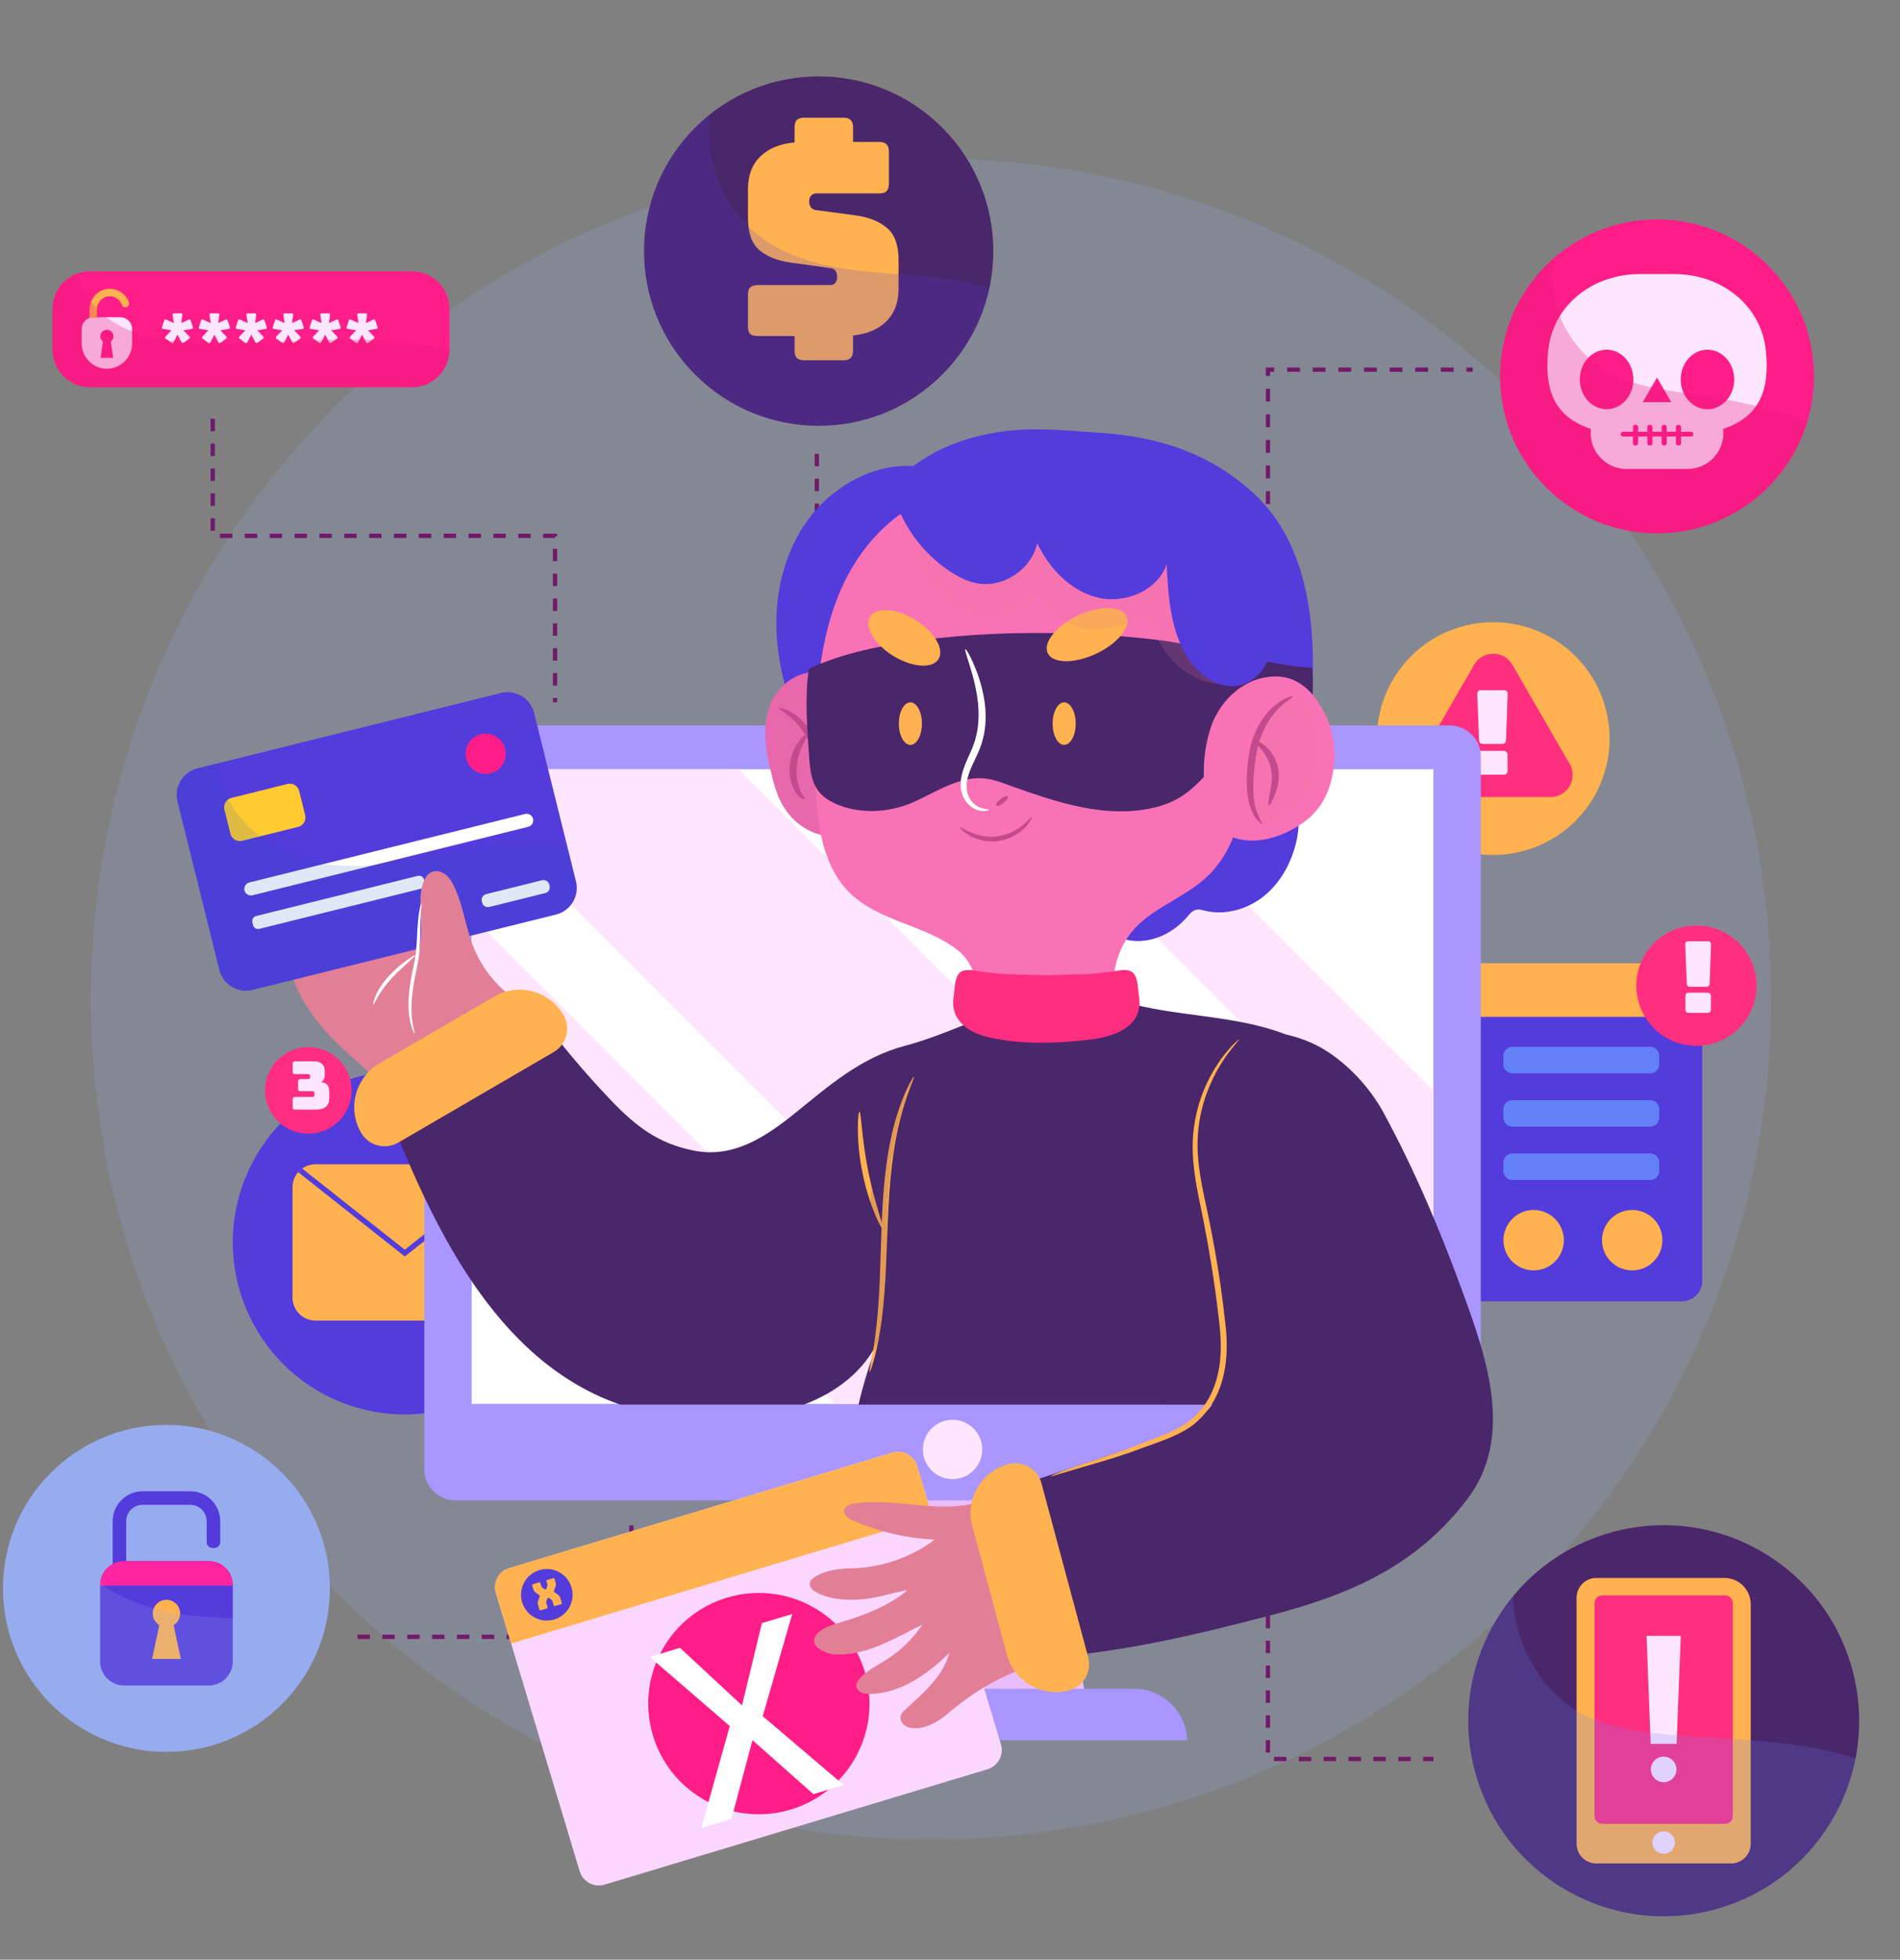 <svg width="451" height="465" viewBox="0 0 451 465" fill="none" xmlns="http://www.w3.org/2000/svg">
<rect x="0" y="0" width="451" height="465" fill="#808080" stroke="none"/>
<path opacity="0.19" d="M221 436.462C331.142 436.462 420.43 347.174 420.43 237.032C420.43 126.889 331.142 37.602 221 37.602C110.858 37.602 21.57 126.889 21.57 237.032C21.57 347.174 110.858 436.462 221 436.462Z" fill="#97ACEF"/>
<path d="M39.51 415.688C60.936 415.688 78.305 398.319 78.305 376.893C78.305 355.467 60.936 338.098 39.51 338.098C18.084 338.098 0.715 355.467 0.715 376.893C0.715 398.319 18.084 415.688 39.51 415.688Z" fill="#97ACEF"/>
<path d="M405.465 453.467C430.411 447.639 445.909 422.693 440.081 397.747C434.253 372.802 409.307 357.304 384.361 363.131C359.416 368.959 343.918 393.906 349.745 418.851C355.573 443.797 380.52 459.295 405.465 453.467Z" fill="#4A266A"/>
<path d="M410.898 442.163H378.903C376.325 442.163 374.234 440.073 374.234 437.494V379.095C374.234 376.517 376.324 374.426 378.903 374.426H409.346C412.782 374.426 415.567 377.211 415.567 380.647V437.494C415.567 440.073 413.476 442.163 410.898 442.163Z" fill="#FFB24F"/>
<path d="M409.477 432.769H380.326C379.312 432.769 378.49 431.947 378.49 430.934V380.383C378.49 379.369 379.312 378.547 380.326 378.547H409.477C410.491 378.547 411.312 379.369 411.312 380.383V430.934C411.313 431.948 410.491 432.769 409.477 432.769Z" fill="#FF2F80"/>
<path d="M397.568 437.21C397.568 438.683 396.374 439.877 394.901 439.877C393.428 439.877 392.234 438.683 392.234 437.21C392.234 435.737 393.428 434.543 394.901 434.543C396.373 434.543 397.568 435.737 397.568 437.21Z" fill="#FFE6FF"/>
<path d="M397.976 413.794H391.825L390.84 388.16H398.961L397.976 413.794Z" fill="#FFE6FF"/>
<path d="M397.939 419.85C397.939 418.172 396.579 416.812 394.901 416.812C393.223 416.812 391.863 418.172 391.863 419.85C391.863 421.528 393.223 422.888 394.901 422.888C396.578 422.887 397.939 421.527 397.939 419.85Z" fill="#FFE6FF"/>
<g opacity="0.2">
<path d="M440.416 417.224C437.347 416.213 434.201 415.425 431.059 414.832C418.563 412.475 405.728 412.735 393.093 411.293C386.627 410.555 380.055 409.313 374.453 406.002C366.415 401.252 361.163 392.499 359.586 383.296C359.331 381.808 359.175 380.31 359.092 378.809C352.486 386.824 348.518 397.094 348.518 408.291C348.518 433.908 369.284 454.674 394.901 454.674C417.461 454.675 436.251 438.566 440.416 417.224Z" fill="#6281F6"/>
</g>
<path d="M360.871 202.107C375.703 198.562 384.852 183.664 381.306 168.832C377.761 154 362.863 144.851 348.031 148.397C333.199 151.942 324.05 166.84 327.596 181.672C331.141 196.504 346.039 205.653 360.871 202.107Z" fill="#FFB24F"/>
<path d="M336.325 181.263L349.905 157.741C351.926 154.242 356.976 154.242 358.997 157.741L372.578 181.263C374.598 184.762 372.073 189.137 368.032 189.137H340.871C336.83 189.137 334.304 184.763 336.325 181.263Z" fill="#FF2F80"/>
<path d="M356.423 176.524H352.109C351.756 176.524 351.497 176.45 351.33 176.302C351.181 176.135 351.098 175.875 351.079 175.522L350.662 164.779C350.643 164.427 350.708 164.176 350.856 164.028C351.005 163.861 351.255 163.777 351.608 163.777H356.924C357.276 163.777 357.527 163.861 357.675 164.028C357.824 164.176 357.889 164.427 357.87 164.779L357.48 175.522C357.462 175.875 357.369 176.135 357.202 176.302C357.035 176.45 356.775 176.524 356.423 176.524ZM356.84 183.816H351.719C351.367 183.816 351.107 183.742 350.94 183.594C350.791 183.427 350.717 183.167 350.717 182.814V179.168C350.717 178.816 350.791 178.565 350.94 178.417C351.107 178.25 351.367 178.167 351.719 178.167H356.84C357.193 178.167 357.443 178.25 357.592 178.417C357.759 178.565 357.842 178.816 357.842 179.168V182.814C357.842 183.167 357.759 183.427 357.592 183.594C357.443 183.742 357.193 183.816 356.84 183.816Z" fill="#FFE6FF"/>
<path d="M349.569 87.719H348.092" stroke="#701A69" stroke-width="1.017" stroke-miterlimit="10"/>
<path d="M345.049 87.719H303.967" stroke="#701A69" stroke-width="1.017" stroke-miterlimit="10" stroke-dasharray="3.04 3.04"/>
<path d="M302.445 87.719H300.969V89.195" stroke="#701A69" stroke-width="1.017" stroke-miterlimit="10"/>
<path d="M300.969 92.234V163.655" stroke="#701A69" stroke-width="1.017" stroke-miterlimit="10" stroke-dasharray="3.04 3.04"/>
<path d="M300.969 165.176V166.652" stroke="#701A69" stroke-width="1.017" stroke-miterlimit="10"/>
<path d="M399.198 308.769H318.87C316.186 308.769 314.01 306.593 314.01 303.909V233.411C314.01 230.727 316.186 228.551 318.87 228.551H399.198C401.882 228.551 404.058 230.727 404.058 233.411V303.909C404.057 306.593 401.882 308.769 399.198 308.769Z" fill="#543BDB"/>
<path d="M399.198 228.551H318.87C316.186 228.551 314.01 230.727 314.01 233.411V241.278H404.057V233.411C404.057 230.727 401.882 228.551 399.198 228.551Z" fill="#FFB24F"/>
<path d="M348.082 301.05H324.993C323.82 301.05 322.869 300.099 322.869 298.925V250.511C322.869 249.338 323.82 248.387 324.993 248.387H348.082C349.255 248.387 350.206 249.338 350.206 250.511V298.925C350.206 300.099 349.255 301.05 348.082 301.05Z" fill="#FF2F80"/>
<path d="M391.728 254.676H358.979C357.806 254.676 356.855 253.725 356.855 252.552V250.515C356.855 249.342 357.806 248.391 358.979 248.391H391.728C392.901 248.391 393.852 249.342 393.852 250.515V252.552C393.852 253.725 392.901 254.676 391.728 254.676Z" fill="#6281F6"/>
<path d="M391.728 267.328H358.979C357.806 267.328 356.855 266.377 356.855 265.204V263.167C356.855 261.994 357.806 261.043 358.979 261.043H391.728C392.901 261.043 393.852 261.994 393.852 263.167V265.204C393.852 266.377 392.901 267.328 391.728 267.328Z" fill="#6281F6"/>
<path d="M391.728 279.984H358.979C357.806 279.984 356.855 279.033 356.855 277.86V275.823C356.855 274.65 357.806 273.699 358.979 273.699H391.728C392.901 273.699 393.852 274.65 393.852 275.823V277.86C393.852 279.033 392.901 279.984 391.728 279.984Z" fill="#6281F6"/>
<path d="M364.042 301.439C368 301.439 371.209 298.231 371.209 294.272C371.209 290.314 368 287.105 364.042 287.105C360.084 287.105 356.875 290.314 356.875 294.272C356.875 298.231 360.084 301.439 364.042 301.439Z" fill="#FFB24F"/>
<path d="M387.435 301.439C391.393 301.439 394.602 298.231 394.602 294.272C394.602 290.314 391.393 287.105 387.435 287.105C383.476 287.105 380.268 290.314 380.268 294.272C380.268 298.231 383.476 301.439 387.435 301.439Z" fill="#FFB24F"/>
<path d="M405.986 247.771C413.657 245.948 418.398 238.252 416.575 230.581C414.752 222.91 407.056 218.169 399.385 219.992C391.714 221.815 386.974 229.511 388.797 237.182C390.62 244.853 398.316 249.593 405.986 247.771Z" fill="#FF2F80"/>
<path d="M404.918 234.151H401.261C400.962 234.151 400.742 234.088 400.6 233.962C400.475 233.821 400.404 233.601 400.388 233.302L400.034 224.196C400.018 223.897 400.074 223.685 400.199 223.559C400.325 223.417 400.537 223.347 400.836 223.347H405.342C405.641 223.347 405.853 223.417 405.979 223.559C406.105 223.685 406.16 223.897 406.144 224.196L405.814 233.302C405.798 233.601 405.72 233.821 405.578 233.962C405.437 234.088 405.216 234.151 404.918 234.151ZM405.271 240.332H400.931C400.632 240.332 400.412 240.269 400.27 240.143C400.144 240.002 400.081 239.782 400.081 239.483V236.392C400.081 236.094 400.144 235.881 400.27 235.755C400.412 235.614 400.632 235.543 400.931 235.543H405.271C405.57 235.543 405.783 235.614 405.908 235.755C406.05 235.881 406.121 236.094 406.121 236.392V239.483C406.121 239.782 406.05 240.002 405.908 240.143C405.783 240.269 405.57 240.332 405.271 240.332Z" fill="#FFE6FF"/>
<path d="M300.969 359.809V417.379H340.249" stroke="#701A69" stroke-width="1.017" stroke-miterlimit="10" stroke-dasharray="2.95 2.95"/>
<path d="M50.49 99.371V127.149H131.752V166.65" stroke="#701A69" stroke-width="1.017" stroke-miterlimit="10" stroke-dasharray="2.95 2.95"/>
<path d="M193.895 107.676V139.34H237.63V166.651" stroke="#701A69" stroke-width="1.017" stroke-miterlimit="10" stroke-dasharray="2.95 2.95"/>
<path d="M133.95 310.033C142.366 289.118 132.234 265.341 111.319 256.925C90.404 248.509 66.627 258.641 58.211 279.556C49.795 300.471 59.928 324.248 80.842 332.664C101.757 341.08 125.534 330.948 133.95 310.033Z" fill="#543BDB"/>
<path d="M117.27 313.349H74.899C71.88 313.349 69.432 310.901 69.432 307.882V281.729C69.432 278.71 71.88 276.262 74.899 276.262H117.27C120.289 276.262 122.737 278.71 122.737 281.729V307.882C122.736 310.901 120.289 313.349 117.27 313.349Z" fill="#FFB24F"/>
<path d="M96.083 298.141L121.383 278.138C121.101 277.815 120.783 277.527 120.433 277.277L96.083 296.53L71.733 277.277C71.383 277.526 71.065 277.815 70.783 278.138L96.083 298.141Z" fill="#543BDB"/>
<path d="M83.458 258.726C83.458 253.052 78.859 248.453 73.185 248.453C67.511 248.453 62.912 253.052 62.912 258.726C62.912 264.399 67.511 268.999 73.185 268.999C78.858 268.998 83.458 264.399 83.458 258.726Z" fill="#FF2E82"/>
<path d="M70.044 260.282H74.038C74.293 260.282 74.457 260.234 74.531 260.138C74.606 260.043 74.643 259.932 74.643 259.804V259.375C74.643 259.247 74.606 259.141 74.531 259.056C74.457 258.961 74.293 258.913 74.038 258.913H71.333C71.131 258.913 70.983 258.871 70.887 258.786C70.802 258.69 70.76 258.542 70.76 258.34V256.638C70.76 256.436 70.802 256.293 70.887 256.208C70.983 256.113 71.131 256.065 71.333 256.065H73.004C73.258 256.065 73.423 256.017 73.497 255.922C73.571 255.826 73.608 255.715 73.608 255.587V255.349C73.608 255.221 73.571 255.11 73.497 255.015C73.423 254.919 73.258 254.871 73.004 254.871H70.044C69.842 254.871 69.694 254.829 69.598 254.744C69.513 254.649 69.471 254.5 69.471 254.299V252.405C69.471 252.203 69.513 252.06 69.598 251.975C69.694 251.88 69.842 251.832 70.044 251.832H74.484C75.364 251.832 76.016 252.039 76.441 252.453C76.876 252.856 77.093 253.407 77.093 254.108V255.031C77.093 255.434 77.024 255.784 76.886 256.081C76.748 256.378 76.504 256.601 76.154 256.749C76.907 256.834 77.427 257.067 77.714 257.449C78.011 257.821 78.159 258.356 78.159 259.056V260.648C78.159 261.464 77.899 262.112 77.38 262.589C76.86 263.056 76.091 263.289 75.072 263.289H70.044C69.842 263.289 69.694 263.247 69.598 263.162C69.513 263.066 69.471 262.918 69.471 262.716V260.854C69.471 260.653 69.513 260.51 69.598 260.425C69.694 260.329 69.842 260.282 70.044 260.282Z" fill="#FFE6FF"/>
<path d="M32.683 376.583H29.96V360.954C29.96 358.809 31.699 357.071 33.843 357.071H45.174C47.319 357.071 49.058 358.81 49.058 360.954V365.929C49.058 366.686 49.671 367.299 50.428 367.299H50.907C51.664 367.299 52.277 366.686 52.277 365.929V360.954C52.277 357.032 49.098 353.852 45.175 353.852H33.844C29.922 353.852 26.742 357.032 26.742 360.954V379.801H32.683V376.583Z" fill="#543BDB"/>
<path d="M49.564 399.933H29.457C26.313 399.933 23.764 397.384 23.764 394.24V376.119C23.764 372.975 26.313 370.426 29.457 370.426H49.564C52.708 370.426 55.257 372.975 55.257 376.119V394.24C55.257 397.384 52.708 399.933 49.564 399.933Z" fill="#543BDB"/>
<path d="M41.214 385.622C42.142 385.049 42.765 384.031 42.765 382.86C42.765 381.062 41.308 379.605 39.51 379.605C37.712 379.605 36.255 381.063 36.255 382.86C36.255 384.031 36.879 385.049 37.806 385.622L36.096 393.64H38.687H40.332H42.924L41.214 385.622Z" fill="#FFB24F"/>
<path d="M49.564 370.426H29.457C26.313 370.426 23.764 372.975 23.764 376.119V376.258H55.257V376.119C55.257 372.974 52.708 370.426 49.564 370.426Z" fill="#FF249F"/>
<path d="M84.861 388.383H149.859V359.57" stroke="#701A69" stroke-width="1.017" stroke-miterlimit="10" stroke-dasharray="2.95 2.95"/>
<path d="M229.51 406.513L258.321 406.082L247.526 346.738H229.51H222.708H204.691L193.896 406.082L222.708 406.513V406.615L226.109 406.564L229.51 406.615V406.513Z" fill="#E9BDFF"/>
<path d="M344.077 356.006H108.14C104.04 356.006 100.717 352.682 100.717 348.583V179.552C100.717 175.452 104.041 172.129 108.14 172.129H344.076C348.176 172.129 351.499 175.453 351.499 179.552V348.583C351.5 352.682 348.176 356.006 344.077 356.006Z" fill="#AA96FF"/>
<path d="M228.392 177.121C228.392 178.383 227.369 179.406 226.107 179.406C224.845 179.406 223.822 178.383 223.822 177.121C223.822 175.859 224.845 174.836 226.107 174.836C227.369 174.836 228.392 175.859 228.392 177.121Z" fill="#FFE6FF"/>
<path d="M340.25 182.531H111.967V333.115H340.25V182.531Z" fill="white"/>
<path d="M233.148 343.928C233.148 347.817 229.996 350.969 226.107 350.969C222.219 350.969 219.066 347.817 219.066 343.928C219.066 340.04 222.218 336.887 226.107 336.887C229.996 336.888 233.148 340.04 233.148 343.928Z" fill="#FFE6FF"/>
<path d="M281.814 412.921C281.469 406.126 276.038 400.723 269.37 400.723H182.846C176.178 400.723 170.748 406.127 170.402 412.921H281.814Z" fill="#AA96FF"/>
<path d="M340.25 288.227V258.872L263.909 182.531H234.555L340.25 288.227Z" fill="#FFE6FF"/>
<path d="M111.967 191.085L253.997 333.115H325.909L175.325 182.531H111.967V191.085Z" fill="#FFE6FF"/>
<path d="M198.319 333.116H227.673L111.967 217.41V246.765L198.319 333.116Z" fill="#FFE6FF"/>
<path d="M223.64 88.896C239.83 72.707 239.83 46.458 223.64 30.268C207.45 14.078 181.201 14.078 165.012 30.268C148.822 46.458 148.822 72.707 165.012 88.896C181.201 105.086 207.45 105.086 223.64 88.896Z" fill="#4A266A"/>
<path d="M200.184 85.487H190.91C190.099 85.487 189.502 85.295 189.119 84.911C188.778 84.57 188.607 83.995 188.607 83.184V79.731H179.844C179.034 79.731 178.437 79.56 178.053 79.219C177.712 78.835 177.541 78.238 177.541 77.428V69.944C177.541 69.134 177.712 68.558 178.053 68.217C178.437 67.833 179.034 67.641 179.844 67.641H197.05C197.604 67.641 198.009 67.471 198.265 67.13C198.564 66.746 198.713 66.298 198.713 65.787C198.713 65.062 198.564 64.529 198.265 64.188C198.009 63.846 197.604 63.654 197.05 63.612L187.456 62.269C184.471 61.842 182.061 60.861 180.228 59.326C178.437 57.791 177.541 55.233 177.541 51.651V44.935C177.541 41.609 178.522 39.008 180.484 37.131C182.445 35.212 185.153 34.104 188.607 33.805V30.223C188.607 29.413 188.778 28.837 189.119 28.496C189.502 28.113 190.099 27.921 190.91 27.921H200.184C200.994 27.921 201.57 28.113 201.911 28.496C202.295 28.837 202.487 29.413 202.487 30.223V33.677H208.691C209.501 33.677 210.077 33.869 210.418 34.253C210.802 34.594 210.994 35.17 210.994 35.98V43.592C210.994 44.402 210.802 44.999 210.418 45.383C210.077 45.724 209.501 45.894 208.691 45.894H193.788C193.234 45.894 192.807 46.086 192.509 46.47C192.21 46.811 192.061 47.259 192.061 47.813C192.061 48.367 192.21 48.837 192.509 49.22C192.807 49.604 193.234 49.817 193.788 49.86L203.318 51.139C206.303 51.566 208.713 52.546 210.546 54.081C212.38 55.617 213.297 58.175 213.297 61.757V68.473C213.297 71.714 212.337 74.294 210.418 76.213C208.499 78.131 205.856 79.261 202.487 79.603V83.184C202.487 83.995 202.295 84.57 201.911 84.911C201.57 85.295 200.994 85.487 200.184 85.487Z" fill="#FFB24F"/>
<g opacity="0.2">
<path d="M234.849 68.34C231.688 67.356 228.408 66.68 225.142 66.216C217.217 65.091 209.167 65.046 201.246 63.891C193.325 62.734 185.324 60.336 179.206 55.173C173.355 50.236 169.625 42.968 168.613 35.379C168.249 32.647 168.233 29.881 168.523 27.145C158.989 34.74 152.871 46.441 152.871 59.58C152.871 82.475 171.432 101.037 194.328 101.037C214.218 101.037 230.828 87.026 234.849 68.34Z" fill="#543BDB"/>
</g>
<path d="M97.752 91.903H21.406C16.465 91.903 12.459 87.897 12.459 82.956V73.31C12.459 68.369 16.464 64.363 21.406 64.363H97.752C102.693 64.363 106.699 68.369 106.699 73.31V82.956C106.699 87.898 102.694 91.903 97.752 91.903Z" fill="#FF1E88"/>
<path d="M41.234 81.122C41.136 81.293 41.047 81.391 40.965 81.415C40.892 81.431 40.766 81.382 40.587 81.269L39.439 80.438C39.268 80.316 39.178 80.214 39.17 80.133C39.162 80.052 39.227 79.933 39.366 79.779L40.697 78.375L38.841 78.069C38.637 78.037 38.511 77.988 38.462 77.923C38.421 77.85 38.434 77.711 38.499 77.508L38.938 76.152C38.995 75.949 39.065 75.831 39.146 75.798C39.227 75.766 39.358 75.794 39.537 75.884L41.27 76.665L40.99 74.846C40.957 74.642 40.969 74.508 41.026 74.443C41.091 74.378 41.226 74.345 41.429 74.345H42.858C43.061 74.345 43.188 74.378 43.236 74.443C43.293 74.508 43.306 74.642 43.273 74.846L43.029 76.665L44.702 75.884C44.881 75.794 45.007 75.766 45.08 75.798C45.161 75.831 45.235 75.949 45.3 76.152L45.752 77.508C45.817 77.711 45.825 77.85 45.776 77.923C45.735 77.988 45.613 78.037 45.41 78.069L43.542 78.375L44.885 79.779C45.023 79.933 45.088 80.052 45.08 80.133C45.072 80.214 44.982 80.316 44.812 80.438L43.664 81.269C43.485 81.382 43.358 81.431 43.285 81.415C43.212 81.391 43.127 81.293 43.029 81.122L42.125 79.4L41.234 81.122ZM49.998 81.122C49.9 81.293 49.811 81.391 49.73 81.415C49.656 81.431 49.53 81.382 49.351 81.269L48.203 80.438C48.032 80.316 47.943 80.214 47.934 80.133C47.926 80.052 47.992 79.933 48.13 79.779L49.461 78.375L47.605 78.069C47.401 78.037 47.275 77.988 47.226 77.923C47.186 77.85 47.198 77.711 47.263 77.508L47.703 76.152C47.76 75.949 47.829 75.831 47.91 75.798C47.992 75.766 48.122 75.794 48.301 75.884L50.035 76.665L49.754 74.846C49.721 74.642 49.733 74.508 49.791 74.443C49.856 74.378 49.99 74.345 50.193 74.345H51.622C51.826 74.345 51.952 74.378 52.001 74.443C52.058 74.508 52.07 74.642 52.037 74.846L51.793 76.665L53.466 75.884C53.645 75.794 53.771 75.766 53.844 75.798C53.926 75.831 53.999 75.949 54.064 76.152L54.516 77.508C54.581 77.711 54.589 77.85 54.54 77.923C54.5 77.988 54.377 78.037 54.174 78.069L52.306 78.375L53.649 79.779C53.787 79.933 53.852 80.052 53.844 80.133C53.836 80.214 53.747 80.316 53.576 80.438L52.428 81.269C52.249 81.382 52.123 81.431 52.049 81.415C51.976 81.391 51.891 81.293 51.793 81.122L50.889 79.4L49.998 81.122ZM58.762 81.122C58.665 81.293 58.575 81.391 58.494 81.415C58.42 81.431 58.294 81.382 58.115 81.269L56.967 80.438C56.797 80.316 56.707 80.214 56.699 80.133C56.691 80.052 56.756 79.933 56.894 79.779L58.225 78.375L56.369 78.069C56.166 78.037 56.039 77.988 55.991 77.923C55.95 77.85 55.962 77.711 56.027 77.508L56.467 76.152C56.524 75.949 56.593 75.831 56.674 75.798C56.756 75.766 56.886 75.794 57.065 75.884L58.799 76.665L58.518 74.846C58.486 74.642 58.498 74.508 58.555 74.443C58.62 74.378 58.754 74.345 58.958 74.345H60.386C60.59 74.345 60.716 74.378 60.765 74.443C60.822 74.508 60.834 74.642 60.801 74.846L60.557 76.665L62.23 75.884C62.409 75.794 62.535 75.766 62.609 75.798C62.69 75.831 62.763 75.949 62.828 76.152L63.28 77.508C63.345 77.711 63.353 77.85 63.304 77.923C63.264 77.988 63.142 78.037 62.938 78.069L61.07 78.375L62.413 79.779C62.552 79.933 62.617 80.052 62.609 80.133C62.6 80.214 62.511 80.316 62.34 80.438L61.192 81.269C61.013 81.382 60.887 81.431 60.814 81.415C60.74 81.391 60.655 81.293 60.557 81.122L59.654 79.4L58.762 81.122ZM67.526 81.122C67.429 81.293 67.339 81.391 67.258 81.415C67.185 81.431 67.058 81.382 66.879 81.269L65.732 80.438C65.561 80.316 65.471 80.214 65.463 80.133C65.455 80.052 65.52 79.933 65.658 79.779L66.989 78.375L65.133 78.069C64.93 78.037 64.804 77.988 64.755 77.923C64.714 77.85 64.726 77.711 64.791 77.508L65.231 76.152C65.288 75.949 65.357 75.831 65.439 75.798C65.52 75.766 65.65 75.794 65.829 75.884L67.563 76.665L67.282 74.846C67.25 74.642 67.262 74.508 67.319 74.443C67.384 74.378 67.518 74.345 67.722 74.345H69.15C69.354 74.345 69.48 74.378 69.529 74.443C69.586 74.508 69.598 74.642 69.566 74.846L69.322 76.665L70.994 75.884C71.173 75.794 71.299 75.766 71.373 75.798C71.454 75.831 71.528 75.949 71.593 76.152L72.044 77.508C72.109 77.711 72.118 77.85 72.069 77.923C72.028 77.988 71.906 78.037 71.703 78.069L69.834 78.375L71.177 79.779C71.316 79.933 71.381 80.052 71.373 80.133C71.365 80.214 71.275 80.316 71.104 80.438L69.956 81.269C69.777 81.382 69.651 81.431 69.578 81.415C69.505 81.391 69.419 81.293 69.322 81.122L68.418 79.4L67.526 81.122ZM76.291 81.122C76.193 81.293 76.103 81.391 76.022 81.415C75.949 81.431 75.823 81.382 75.644 81.269L74.496 80.438C74.325 80.316 74.235 80.214 74.227 80.133C74.219 80.052 74.284 79.933 74.423 79.779L75.754 78.375L73.898 78.069C73.694 78.037 73.568 77.988 73.519 77.923C73.478 77.85 73.49 77.711 73.556 77.508L73.995 76.152C74.052 75.949 74.121 75.831 74.203 75.798C74.284 75.766 74.415 75.794 74.594 75.884L76.327 76.665L76.047 74.846C76.014 74.642 76.026 74.508 76.083 74.443C76.148 74.378 76.283 74.345 76.486 74.345H77.915C78.118 74.345 78.244 74.378 78.293 74.443C78.35 74.508 78.362 74.642 78.33 74.846L78.086 76.665L79.758 75.884C79.938 75.794 80.064 75.766 80.137 75.798C80.218 75.831 80.292 75.949 80.357 76.152L80.809 77.508C80.874 77.711 80.882 77.85 80.833 77.923C80.792 77.988 80.67 78.037 80.467 78.069L78.599 78.375L79.942 79.779C80.08 79.933 80.145 80.052 80.137 80.133C80.129 80.214 80.039 80.316 79.868 80.438L78.721 81.269C78.541 81.382 78.415 81.431 78.342 81.415C78.269 81.391 78.183 81.293 78.086 81.122L77.182 79.4L76.291 81.122ZM85.055 81.122C84.957 81.293 84.868 81.391 84.786 81.415C84.713 81.431 84.587 81.382 84.408 81.269L83.26 80.438C83.089 80.316 83 80.214 82.992 80.133C82.983 80.052 83.048 79.933 83.187 79.779L84.518 78.375L82.662 78.069C82.458 78.037 82.332 77.988 82.283 77.923C82.243 77.85 82.255 77.711 82.32 77.508L82.76 76.152C82.816 75.949 82.886 75.831 82.967 75.798C83.048 75.766 83.179 75.794 83.358 75.884L85.092 76.665L84.811 74.846C84.778 74.642 84.79 74.508 84.847 74.443C84.912 74.378 85.047 74.345 85.25 74.345H86.679C86.882 74.345 87.009 74.378 87.058 74.443C87.115 74.508 87.127 74.642 87.094 74.846L86.85 76.665L88.523 75.884C88.702 75.794 88.828 75.766 88.901 75.798C88.983 75.831 89.056 75.949 89.121 76.152L89.573 77.508C89.638 77.711 89.646 77.85 89.597 77.923C89.556 77.988 89.434 78.037 89.231 78.069L87.363 78.375L88.706 79.779C88.844 79.933 88.909 80.052 88.901 80.133C88.893 80.214 88.804 80.316 88.633 80.438L87.485 81.269C87.306 81.382 87.18 81.431 87.106 81.415C87.033 81.391 86.948 81.293 86.85 81.122L85.946 79.4L85.055 81.122Z" fill="#FFE6FF"/>
<path d="M19.389 78.065V81.504C19.389 84.808 22.067 87.487 25.372 87.487C28.676 87.487 31.355 84.809 31.355 81.505V78.066C31.355 76.526 30.106 75.277 28.566 75.277H22.18C20.638 75.276 19.389 76.525 19.389 78.065Z" fill="#FFE6FF"/>
<path d="M26.937 79.813C26.937 78.948 26.236 78.246 25.37 78.246C24.505 78.246 23.803 78.947 23.803 79.813C23.803 80.324 24.051 80.773 24.429 81.059L23.876 84.913H26.863L26.31 81.059C26.689 80.773 26.937 80.324 26.937 79.813Z" fill="#FF1E88"/>
<path d="M23.02 75.427V73.446C23.02 71.921 24.098 70.549 25.608 70.331C27.102 70.116 28.418 70.998 28.892 72.286C29.025 72.648 29.353 72.9 29.738 72.9C30.344 72.9 30.795 72.304 30.593 71.732C29.899 69.769 27.967 68.386 25.738 68.53C23.174 68.695 21.242 70.953 21.242 73.522V75.425H23.02V75.427Z" fill="#FFB24F"/>
<g opacity="0.29">
<path d="M102.988 82.164C84.533 78.695 65.527 82.138 46.764 81.395C37.398 81.024 27.039 79.014 21.501 71.451C20.058 69.481 19.092 67.205 18.582 64.824C15.026 66.007 12.459 69.355 12.459 73.309V82.955C12.459 87.896 16.465 91.902 21.406 91.902H97.752C102.678 91.902 106.672 87.921 106.697 83.001C105.467 82.677 104.226 82.396 102.988 82.164Z" fill="#E51875"/>
</g>
<path d="M393.326 126.555C413.899 126.555 430.576 109.877 430.576 89.305C430.576 68.732 413.899 52.055 393.326 52.055C372.754 52.055 356.076 68.732 356.076 89.305C356.076 109.877 372.754 126.555 393.326 126.555Z" fill="#FF1E88"/>
<path d="M419.172 83.297C418.071 72.272 408.468 65.027 397.387 65.027H394.053H392.599H389.265C378.184 65.027 368.582 72.272 367.481 83.297C366.502 93.096 369.357 99.021 377.66 101.784C377.61 102.111 377.575 102.443 377.575 102.784C377.575 107.451 381.394 111.27 386.061 111.27H393.048H393.606H400.593C405.26 111.27 409.079 107.451 409.079 102.784C409.079 102.443 409.045 102.111 408.994 101.784C417.296 99.021 420.151 93.096 419.172 83.297Z" fill="#FFE6FF"/>
<path d="M387.716 90.043C387.716 86.142 384.869 82.981 381.357 82.981C377.845 82.981 374.998 86.142 374.998 90.043C374.998 93.945 377.845 97.106 381.357 97.106C384.869 97.106 387.716 93.945 387.716 90.043Z" fill="#FF1E88"/>
<path d="M405.295 82.981C401.783 82.981 398.936 86.142 398.936 90.043C398.936 93.945 401.783 97.106 405.295 97.106C408.807 97.106 411.654 93.945 411.654 90.043C411.654 86.144 408.807 82.981 405.295 82.981Z" fill="#FF1E88"/>
<path d="M393.326 89.574L389.951 95.419H396.701L393.326 89.574Z" fill="#FF1E88"/>
<path d="M401.419 102.452H399.037V101.36C399.037 101.049 398.785 100.797 398.473 100.797H398.371C398.06 100.797 397.808 101.049 397.808 101.36V102.452H395.64V101.36C395.64 101.049 395.388 100.797 395.077 100.797H394.975C394.664 100.797 394.411 101.049 394.411 101.36V102.452H392.243V101.36C392.243 101.049 391.991 100.797 391.68 100.797H391.578C391.267 100.797 391.015 101.049 391.015 101.36V102.452H388.847V101.36C388.847 101.049 388.595 100.797 388.284 100.797H388.182C387.871 100.797 387.619 101.049 387.619 101.36V102.452H385.237C384.926 102.452 384.674 102.704 384.674 103.015C384.674 103.326 384.926 103.578 385.237 103.578H387.619V105.154C387.619 105.465 387.871 105.717 388.182 105.717H388.284C388.595 105.717 388.847 105.465 388.847 105.154V103.578H391.015V105.154C391.015 105.465 391.267 105.717 391.578 105.717H391.68C391.991 105.717 392.243 105.465 392.243 105.154V103.578H394.411V105.154C394.411 105.465 394.663 105.717 394.975 105.717H395.077C395.388 105.717 395.64 105.465 395.64 105.154V103.578H397.808V105.154C397.808 105.465 398.06 105.717 398.371 105.717H398.473C398.784 105.717 399.037 105.465 399.037 105.154V103.578H401.419C401.73 103.578 401.982 103.326 401.982 103.015C401.982 102.704 401.73 102.452 401.419 102.452Z" fill="#FF1E88"/>
<g opacity="0.29">
<path d="M393.326 126.553C410.213 126.553 424.468 115.311 429.036 99.906C427.405 99.306 425.748 98.771 424.09 98.279C417.637 96.366 411.052 94.898 404.398 93.888C396.425 92.678 388.063 92.03 381.134 87.905C374.943 84.22 370.429 77.831 369.023 70.765C368.392 67.592 368.397 64.306 368.978 61.125C361.08 67.955 356.076 78.041 356.076 89.303C356.076 109.876 372.754 126.553 393.326 126.553Z" fill="#E51875"/>
</g>
<g opacity="0.19">
<path d="M77.472 384.906C68.213 383.684 58.68 384.333 49.31 383.709C37.642 382.932 25.13 379.518 18.191 370.106C13.691 364.002 12.332 356.556 12.666 348.898C5.306 355.959 0.717 365.885 0.717 376.89C0.717 398.316 18.086 415.685 39.512 415.685C58.188 415.685 73.778 402.485 77.472 384.906Z" fill="#97ACEF"/>
</g>
<path d="M114.062 255.743C110.567 256.313 107.072 256.877 103.578 257.455C101.36 257.821 98.634 259.152 96.41 259.038C91.943 258.809 86.169 253.118 82.96 250.298C75.265 243.537 67.552 233.948 68.312 223.077C68.485 220.595 69.357 218.201 70.542 216.014C73.343 210.846 78.156 206.611 83.892 205.325C89.628 204.039 96.188 206.091 99.544 210.916C101.053 213.085 101.868 215.65 102.602 218.188C104.32 224.119 105.718 230.143 106.789 236.224" fill="#E27F97"/>
<path d="M131.974 217.001L59.934 234.892C56.453 235.757 52.93 233.635 52.066 230.154L42.14 190.187C41.276 186.706 43.397 183.183 46.878 182.318L118.918 164.428C122.399 163.563 125.922 165.684 126.786 169.165L136.711 209.133C137.576 212.614 135.455 216.137 131.974 217.001Z" fill="#543BDB"/>
<path d="M70.772 196.201L57.464 199.506C56.238 199.81 54.997 199.063 54.692 197.837L53.267 192.098C52.963 190.872 53.71 189.631 54.936 189.326L68.244 186.021C69.47 185.717 70.711 186.464 71.016 187.69L72.441 193.429C72.746 194.655 71.998 195.896 70.772 196.201Z" fill="#FFCB30"/>
<path d="M119.916 177.713C120.551 180.271 118.992 182.86 116.434 183.495C113.876 184.13 111.287 182.572 110.652 180.014C110.017 177.456 111.575 174.867 114.133 174.232C116.692 173.596 119.281 175.155 119.916 177.713Z" fill="#FF1E88"/>
<path d="M125.378 196.185L59.935 212.437C59.094 212.646 58.243 212.134 58.035 211.293C57.826 210.452 58.339 209.601 59.179 209.392L124.622 193.14C125.463 192.931 126.314 193.444 126.522 194.284C126.731 195.125 126.218 195.976 125.378 196.185Z" fill="white"/>
<path d="M99.931 210.87L61.542 220.404C60.894 220.565 60.237 220.17 60.076 219.521L59.903 218.824C59.742 218.176 60.137 217.519 60.786 217.358L99.175 207.825C99.823 207.664 100.48 208.059 100.641 208.708L100.814 209.405C100.975 210.053 100.58 210.709 99.931 210.87Z" fill="white"/>
<path d="M129.43 211.907L116.159 215.203C115.396 215.393 114.623 214.927 114.433 214.164L114.363 213.884C114.173 213.12 114.639 212.348 115.402 212.158L128.673 208.862C129.436 208.673 130.209 209.138 130.399 209.901L130.469 210.181C130.659 210.945 130.193 211.717 129.43 211.907Z" fill="white"/>
<g opacity="0.14">
<path d="M134.603 200.638C124.725 199.791 114.76 200.882 104.988 202.604C95.648 204.25 86.145 206.46 76.781 204.954C68.89 203.685 61.358 199.622 56.488 193.285C53.797 189.783 51.994 185.578 51.296 181.223L46.88 182.32C43.399 183.185 41.278 186.707 42.142 190.188L52.068 230.155C52.932 233.636 56.455 235.757 59.936 234.893L131.975 217.001C135.456 216.136 137.577 212.614 136.713 209.133L134.603 200.638Z" fill="#1754BC"/>
</g>
<path d="M309.946 180.355C312.638 159.842 314.286 132.432 297.55 117.041C287.102 107.432 274.78 103.552 260.695 102.664C252.986 102.178 245.712 101.304 237.92 102.398C230.374 103.457 222.9 105.958 216.844 110.582C209.657 110.151 202.911 112.936 197.406 117.41C189.32 123.982 185.127 134.184 184.401 144.46C183.779 153.258 185.632 162.124 188.977 170.285" fill="#543BDB"/>
<g opacity="0.38">
<path d="M217.227 118.039C206.567 118.79 196.714 126.434 193.338 136.573C192.61 138.76 192.163 141.03 191.818 143.309C190.747 150.387 190.793 158.123 194.76 164.083C194.942 164.356 195.156 164.643 195.473 164.73C195.792 164.818 196.124 164.679 196.425 164.543C206.335 160.067 216.307 155.556 225.256 149.377C227.94 147.524 230.585 145.458 232.275 142.669C233.538 140.584 234.205 138.196 234.731 135.816C235.416 132.719 235.89 129.574 236.148 126.413C236.345 124.002 236.352 121.364 234.891 119.437" fill="#543BDB"/>
</g>
<path d="M194.673 159.724C189.749 158.707 184.772 162.416 182.883 167.075C180.993 171.734 181.548 177.019 182.698 181.914C183.767 186.463 184.685 190.589 188.097 194.138C190.762 196.91 194.584 198.715 198.415 198.38" fill="#E868AE"/>
<path d="M195.291 193.658C195.498 193.707 196.137 192.111 196.419 189.362C196.699 186.632 196.502 182.719 195.077 178.711C193.701 174.695 191.286 171.467 189.011 169.805C186.745 168.093 184.938 167.857 184.899 168.041C184.795 168.301 186.359 168.93 188.231 170.725C190.125 172.48 192.171 175.508 193.468 179.279C194.804 183.038 195.179 186.682 195.214 189.313C195.247 191.95 195.039 193.607 195.291 193.658Z" fill="#C44A8E"/>
<path d="M191.065 189.59C191.193 189.373 190.449 188.776 189.908 187.449C189.364 186.135 188.954 184.088 189.147 181.873C189.329 179.648 190.057 177.717 190.731 176.389C191.403 175.054 191.982 174.272 191.801 174.09C191.658 173.934 190.739 174.435 189.715 175.74C188.697 177.026 187.654 179.177 187.447 181.733C187.23 184.288 187.897 186.605 188.85 188.029C189.327 188.744 189.879 189.21 190.301 189.438C190.728 189.667 191.008 189.686 191.065 189.59Z" fill="#C44A8E"/>
<path d="M122.638 237.373C117.944 234.224 114.254 229.601 112.226 224.324C110.322 219.371 109.838 213.868 107.222 209.251C105.545 206.291 102.17 205.506 100.691 208.89C99.373 211.907 99.898 214.955 99.93 218.151C99.968 221.988 99.787 225.847 98.908 229.595C97.773 234.441 95.49 239.152 95.788 244.121C96.131 249.848 100.281 255.156 105.755 256.872" fill="#E27F97"/>
<path d="M259.506 217.412C261.645 221.18 266.069 223.391 270.4 223.288C274.731 223.185 278.87 220.941 281.699 217.659C282.358 216.894 283.046 216.016 284.041 215.84C284.67 215.728 285.308 215.925 285.928 216.078C290.879 217.301 296.297 215.712 300.224 212.458C304.151 209.205 306.656 204.443 307.758 199.465C308.795 194.781 308.397 189.259 304.813 186.07C303.164 184.602 301.017 183.802 298.854 183.361C292.307 182.028 285.547 183.745 279.185 185.786" fill="#543BDB"/>
<path d="M315.12 170.726C312.179 163.776 305.174 159.595 298.819 161.032C298.71 153.873 297.66 146.836 295.051 140.713C287.736 123.544 268.754 115.334 251.172 113.357C233.505 111.37 215.269 116.289 204.505 131.26C194.458 145.233 193.476 163.598 193.531 180.808C193.551 187.049 193.666 193.353 195.161 199.412C196.257 203.854 198.151 208.206 201.336 211.49C204.791 215.052 209.483 217.102 214.103 218.912C218.723 220.722 223.49 222.427 227.384 225.503C233.138 230.05 232.889 239.58 231.365 246.453C242.118 249.37 253.911 248.621 264.833 245.629C263.554 237.086 263.216 227.919 268.492 221.299C273.068 215.557 280.759 213.288 286.175 208.33C289.27 205.497 291.285 202.222 292.726 198.691C297.105 200.34 302.277 199.151 306.358 197.02C311.225 194.48 314.31 191.15 315.812 185.863C317.208 180.952 317.124 175.462 315.12 170.726Z" fill="#F972B6"/>
<path d="M311.456 158.45C303.923 158.071 296.967 155.983 289.582 154.707C285.028 153.921 280.592 152.555 275.983 151.986C270.681 151.33 265.36 150.845 260.029 150.501C258.142 150.437 256.255 150.377 254.373 150.319C242.326 149.95 230.368 150.351 218.414 151.941C209.396 153.141 200.233 154.826 191.983 158.726C191.025 165.751 191.56 172.451 192.068 179.614C192.274 182.511 192.581 185.598 194.396 187.865C195.378 189.091 196.732 189.973 198.157 190.633C203.771 193.234 210.907 192.878 216.508 190.464C222.096 188.055 227.771 183.913 234.17 184.77C236.311 185.056 238.326 185.913 240.363 186.633C250.019 190.045 260.653 193.706 271.164 192.155C277.101 191.279 280.803 189.464 285.047 185.104C287.012 183.085 288.539 180.721 290.138 178.416C291.805 176.011 293.451 174.601 296.007 173.139C300.674 170.47 305.918 168.821 311.274 168.335C311.663 165.055 311.768 161.757 311.456 158.45Z" fill="#4A266A"/>
<path d="M190.796 333.289C198.525 330.358 205.062 325.433 208.637 317.846C206.626 322.859 205.013 328.029 203.786 333.289H321.765C327.932 330.825 334.1 328.36 340.267 325.896C342.351 325.063 344.638 324.039 345.505 321.968C346.267 320.148 345.686 318.074 345.094 316.192C341.63 305.179 337.979 294.226 334.142 283.337C329.021 268.804 320.162 251.199 304.917 245.348C292.833 240.71 278.662 241.297 266.499 237.603C247.076 231.705 232.797 243.345 214.74 248.167C204.335 250.946 196.99 257.463 188.865 264.01C181.883 269.636 174.202 274.881 164.793 273.039C156.305 271.378 151.001 267.316 145.063 261.115C138.672 254.44 132.727 247.34 127.262 239.888C114.303 245.607 102.217 253.135 91.525 262.45C102.399 290.285 117.363 322.943 147.228 333.287H190.796V333.289Z" fill="#4A266A"/>
<path d="M270.359 236.396C270.087 234.753 270.191 232.853 269.358 231.351C268.474 229.759 266.372 230.16 264.888 230.379C262.594 230.717 260.299 230.988 257.96 231.128C257.214 231.172 252.614 231.328 248.365 231.382C244.116 231.328 239.516 231.172 238.77 231.128C236.431 230.989 234.136 230.718 231.842 230.379C230.358 230.16 228.256 229.759 227.373 231.351C226.539 232.853 226.644 234.753 226.371 236.396C225.461 241.894 229.588 244.9 234.434 246.064C242.269 247.946 251.24 247.633 259.2 246.616C264.882 245.89 271.506 243.325 270.359 236.396Z" fill="#FF2F80"/>
<g opacity="0.17">
<path d="M280.121 311.914C281.112 319.272 280.565 327.302 276.413 333.371H302.976C306.738 330.915 309.688 327.321 310.731 322.986C311.494 319.813 311.222 316.488 310.808 313.25C309.462 302.721 306.673 292.41 305.464 281.865C304.255 271.319 304.744 260.199 309.599 250.76L293.403 246.715C280.464 255.932 274.071 272.802 275.688 288.605C276.494 296.477 279.065 304.071 280.121 311.914Z" fill="#4A266A"/>
</g>
<path d="M206.423 325.563C206.509 325.587 206.876 324.652 207.376 322.908C207.881 321.166 208.462 318.601 208.967 315.397C209.478 312.193 209.865 308.348 210.123 304.077C210.387 299.806 210.52 295.112 210.713 290.202C210.912 285.294 211.206 280.632 211.714 276.422C212.218 272.213 212.917 268.458 213.725 265.36C215.313 259.148 217.156 255.577 216.923 255.47C216.846 255.431 216.303 256.278 215.5 257.907C214.691 259.533 213.695 261.977 212.757 265.092C211.812 268.205 210.998 272.002 210.416 276.256C209.83 280.51 209.494 285.215 209.294 290.145C209.127 294.993 208.968 299.615 208.817 304.008C208.631 308.258 208.352 312.073 207.972 315.261C207.241 321.644 206.194 325.501 206.423 325.563Z" fill="#FFB24F"/>
<path d="M209.583 291.659C209.977 291.493 207.597 285.552 206.086 277.868C204.526 270.194 204.438 263.794 204.01 263.793C203.654 263.761 203.098 270.29 204.692 278.147C206.242 286.012 209.266 291.825 209.583 291.659Z" fill="#FFB24F"/>
<path d="M347.226 306.673C341.805 291.846 335.925 277.868 328.395 263.995C325.135 257.989 319.731 252.179 313.812 248.738C308.989 245.934 299.578 242.993 294.439 246.672C287.608 251.563 284.125 259.561 283.411 267.772C282.78 275.03 284.043 282.306 285.336 289.476C286.575 296.35 288.505 303.503 289.014 310.468C289.449 316.413 291.884 323.304 289.98 329.187C287.577 336.613 279.212 340.012 271.809 342.483C260.588 346.229 249.366 349.974 238.145 353.72C238.652 367.533 241.822 381.416 248.681 393.271C266.863 391.999 284.765 387.721 302.42 383.065C321.016 378.16 336.37 371.32 348.238 355.791C359.472 341.093 352.928 322.267 347.226 306.673Z" fill="#4A266A"/>
<path d="M234.409 419.811L143.52 447.188C141.007 447.945 138.356 446.521 137.599 444.008L117.717 378.001C116.96 375.488 118.384 372.837 120.897 372.08L211.785 344.703C214.298 343.946 216.949 345.37 217.706 347.883L237.588 413.89C238.345 416.403 236.921 419.054 234.409 419.811Z" fill="#FBD7FF"/>
<path d="M211.785 344.703L120.897 372.08C118.384 372.837 116.96 375.488 117.717 378.001L121.325 389.979L221.314 359.861L217.706 347.883C216.949 345.37 214.298 343.946 211.785 344.703Z" fill="#FFB24F"/>
<path d="M135.655 376.648C134.681 373.413 131.268 371.58 128.033 372.555C124.798 373.529 122.965 376.942 123.94 380.177C124.914 383.412 128.327 385.245 131.562 384.271C134.797 383.296 136.63 379.883 135.655 376.648Z" fill="#543BDB"/>
<path d="M129.953 381.279C129.985 381.388 129.984 381.476 129.948 381.543C129.916 381.603 129.845 381.649 129.736 381.682L128.429 382.076C128.32 382.109 128.233 382.11 128.168 382.08C128.106 382.042 128.059 381.968 128.026 381.86L127.749 380.939C127.67 380.676 127.633 380.471 127.639 380.325C127.645 380.179 127.685 379.999 127.757 379.783L128.171 378.636L127.192 377.908C127.007 377.77 126.872 377.642 126.786 377.524C126.706 377.404 126.627 377.213 126.547 376.949L126.348 376.287C126.315 376.178 126.314 376.093 126.346 376.034C126.383 375.967 126.455 375.917 126.564 375.884L127.888 375.485C127.997 375.452 128.082 375.454 128.144 375.492C128.209 375.523 128.258 375.592 128.291 375.701L128.47 376.295C128.487 376.352 128.508 376.411 128.533 376.473C128.558 376.534 128.599 376.587 128.656 376.632L129.198 377.06C129.24 377.098 129.28 377.126 129.317 377.146C129.359 377.159 129.402 377.158 129.448 377.144L129.551 377.113C129.597 377.099 129.631 377.077 129.653 377.045C129.673 377.008 129.693 376.961 129.714 376.905L129.938 376.247C129.96 376.177 129.965 376.11 129.952 376.045C129.939 375.98 129.923 375.919 129.906 375.862L129.727 375.269C129.695 375.16 129.694 375.075 129.726 375.016C129.762 374.949 129.835 374.899 129.944 374.866L131.251 374.472C131.36 374.439 131.445 374.442 131.507 374.479C131.572 374.51 131.621 374.579 131.654 374.688L131.853 375.351C131.933 375.614 131.969 375.819 131.963 375.965C131.957 376.11 131.918 376.291 131.845 376.507L131.434 377.663L132.41 378.382C132.595 378.52 132.728 378.649 132.808 378.768C132.893 378.886 132.976 379.077 133.055 379.341L133.332 380.261C133.365 380.37 133.364 380.458 133.328 380.525C133.296 380.585 133.225 380.631 133.116 380.664L131.809 381.058C131.7 381.091 131.613 381.092 131.547 381.062C131.486 381.024 131.439 380.95 131.406 380.841L131.15 379.99C131.132 379.933 131.111 379.873 131.087 379.812C131.062 379.751 131.021 379.697 130.963 379.652L130.422 379.224C130.372 379.183 130.329 379.155 130.294 379.141C130.258 379.127 130.217 379.126 130.171 379.14L130.051 379.177C130.005 379.19 129.971 379.213 129.95 379.245C129.928 379.276 129.907 379.323 129.889 379.385L129.665 380.043C129.642 380.113 129.637 380.18 129.65 380.245C129.664 380.309 129.679 380.371 129.696 380.428L129.953 381.279Z" fill="#FFB24F"/>
<path d="M203.237 416.709C210.128 403.948 205.368 388.017 192.607 381.127C179.846 374.237 163.915 378.996 157.025 391.757C150.135 404.518 154.894 420.449 167.655 427.339C180.416 434.23 196.347 429.471 203.237 416.709Z" fill="#FF1E88"/>
<path d="M161.41 390.998L176.129 404.66L180.854 385.141L188.04 382.977L181.047 407.213L200.262 423.555L193.076 425.72L178.612 412.903L173.632 431.576L166.447 433.74L173.228 409.568L154.224 393.162L161.41 390.998Z" fill="white"/>
<path d="M218.837 171.701C218.837 174.49 217.61 176.75 216.097 176.75C214.584 176.75 213.357 174.489 213.357 171.701C213.357 168.912 214.584 166.652 216.097 166.652C217.61 166.651 218.837 168.912 218.837 171.701Z" fill="#FFB24F"/>
<path d="M255.339 171.701C255.339 174.49 254.112 176.75 252.599 176.75C251.086 176.75 249.859 174.489 249.859 171.701C249.859 168.912 251.086 166.652 252.599 166.652C254.112 166.651 255.339 168.912 255.339 171.701Z" fill="#FFB24F"/>
<path d="M234.774 192.126C234.758 191.986 234.135 192.04 233.144 191.781C232.173 191.523 230.82 190.746 230.028 189.145C229.199 187.565 229.263 185.347 230.166 183.051C231 180.746 232.622 178.274 233.338 175.193C234.111 172.168 234.056 169.167 233.705 166.55C233.332 163.923 232.666 161.638 231.993 159.778C230.617 156.061 229.335 153.978 229.146 154.065C228.905 154.169 229.795 156.429 230.844 160.145C231.355 162.003 231.875 164.238 232.145 166.739C232.394 169.232 232.391 172.016 231.683 174.781C231.06 177.548 229.542 179.953 228.685 182.525C228.253 183.8 227.982 185.118 228.029 186.371C228.044 187.635 228.429 188.804 228.971 189.726C229.525 190.65 230.26 191.332 230.99 191.763C231.724 192.199 232.447 192.376 233.026 192.433C234.204 192.512 234.794 192.213 234.774 192.126Z" fill="#AD576F"/>
<path d="M234.774 192.126C234.758 191.986 234.135 192.04 233.144 191.781C232.173 191.523 230.82 190.746 230.028 189.145C229.199 187.565 229.263 185.347 230.166 183.051C231 180.746 232.622 178.274 233.338 175.193C234.111 172.168 234.056 169.167 233.705 166.55C233.332 163.923 232.666 161.638 231.993 159.778C230.617 156.061 229.335 153.978 229.146 154.065C228.905 154.169 229.795 156.429 230.844 160.145C231.355 162.003 231.875 164.238 232.145 166.739C232.394 169.232 232.391 172.016 231.683 174.781C231.06 177.548 229.542 179.953 228.685 182.525C228.253 183.8 227.982 185.118 228.029 186.371C228.044 187.635 228.429 188.804 228.971 189.726C229.525 190.65 230.26 191.332 230.99 191.763C231.724 192.199 232.447 192.376 233.026 192.433C234.204 192.512 234.794 192.213 234.774 192.126Z" fill="white"/>
<path d="M239.212 188.966C239.016 188.721 238.247 189.009 237.494 189.61C236.741 190.211 236.289 190.897 236.485 191.143C236.681 191.388 237.45 191.1 238.203 190.499C238.956 189.898 239.408 189.211 239.212 188.966Z" fill="#C44A8E"/>
<path d="M244.898 193.89C244.748 193.791 244.11 194.684 242.792 195.766C241.494 196.847 239.408 198.066 236.872 198.429C234.335 198.787 231.993 198.199 230.445 197.523C228.877 196.852 228.015 196.172 227.899 196.309C227.805 196.402 228.496 197.325 230.087 198.242C231.647 199.156 234.206 199.953 237.033 199.553C239.859 199.148 242.094 197.669 243.337 196.355C244.608 195.032 245.014 193.953 244.898 193.89Z" fill="#C44A8E"/>
<path d="M267.383 146.225C268.554 148.73 265.32 152.717 260.159 155.13C254.998 157.543 249.865 157.469 248.693 154.964C247.522 152.459 250.756 148.472 255.917 146.059C261.079 143.646 266.212 143.72 267.383 146.225Z" fill="#FFB24F"/>
<path d="M222.78 156.392C221.326 158.744 216.504 158.398 212.009 155.62C207.514 152.841 205.049 148.682 206.503 146.33C207.957 143.978 212.779 144.324 217.274 147.102C221.768 149.88 224.233 154.04 222.78 156.392Z" fill="#FFB24F"/>
<path d="M315.585 175.628C315.775 173.623 315.31 171.595 314.534 169.764C312.44 164.826 308.686 160.78 303.435 160.531C295.882 160.173 289.498 165.975 287.326 172.838C285.587 178.333 285.267 184.27 286.404 189.92C288.744 190.523 291.026 190.168 293.374 190.541C296.08 190.971 298.947 191.236 301.607 190.408" fill="#F972B6"/>
<g opacity="0.18">
<path d="M299.579 195.456C296.878 191.741 295.659 187.013 296.05 182.437C296.59 176.113 300.992 167.421 307.239 164.919C307.542 164.797 307.878 164.694 308.192 164.784C308.435 164.855 308.631 165.033 308.81 165.213C313.759 170.174 313.946 180.795 311.133 186.796C308.987 191.374 304.58 194.823 299.62 195.807" fill="#E27F97"/>
</g>
<path d="M306.897 165.235C306.858 165.062 304.779 165.458 302.294 167.631C299.809 169.745 297.299 173.79 296.51 178.725C295.729 183.5 295.7 188.039 296.68 191.191C297.158 192.759 297.847 193.941 298.474 194.617C299.083 195.307 299.542 195.553 299.606 195.482C299.824 195.284 298.406 193.888 297.849 190.895C297.236 187.939 297.432 183.657 298.193 178.998C298.927 174.437 301.049 170.66 303.133 168.496C305.203 166.28 307.022 165.497 306.897 165.235Z" fill="#C44A8E"/>
<path d="M301.153 191.081C301.369 191.153 301.915 190.323 302.534 188.832C303.117 187.359 303.865 185.082 303.414 182.439C302.959 179.818 301.426 177.838 300.109 176.82C298.77 175.778 297.718 175.575 297.631 175.768C297.513 175.994 298.309 176.567 299.278 177.694C300.242 178.808 301.36 180.569 301.734 182.734C302.114 184.882 301.662 186.969 301.379 188.486C301.073 190.009 300.923 191.003 301.153 191.081Z" fill="#C44A8E"/>
<g opacity="0.18">
<path d="M264.193 121.12C259.377 121.557 255.357 120.656 250.975 118.721C247.15 117.032 243.328 116.139 239.268 115.23C233.538 113.947 222.138 109.956 217.575 115.721C214.98 119 215.729 124.292 216.443 128.067C217.43 133.292 219.767 138.337 223.845 141.858C227.02 144.601 231.257 146.081 235.45 145.914C239.642 145.747 243.747 143.933 246.694 140.946C248.269 145.638 253.135 148.698 258.058 149.206C262.981 149.714 267.903 148.052 272.254 145.693C273.766 150.342 276.096 154.851 279.751 158.098C283.407 161.344 288.542 163.166 293.3 162.039C293.785 161.924 294.28 161.771 294.654 161.441C295.169 160.986 295.367 160.27 295.439 159.586C295.6 158.062 295.261 156.535 294.925 155.04C293.246 147.581 291.568 140.121 289.889 132.662C289.237 129.765 288.532 126.755 286.659 124.451C284.158 121.375 279.985 120.124 276.023 120.015C272.06 119.903 268.141 120.761 264.193 121.12Z" fill="#E27F97"/>
</g>
<path d="M211.762 116.301C213.762 124.133 218.77 131.157 225.523 135.599C227.442 136.861 229.528 137.934 231.781 138.382C238.039 139.627 244.872 135.128 246.199 128.887C249.065 134.887 254.089 140.214 260.549 141.788C267.009 143.363 274.762 140.183 276.916 133.892C277.307 141.494 277.809 149.464 281.825 155.931C284.538 160.3 289.63 163.889 294.596 162.555C298.013 161.637 300.539 158.525 301.502 155.121C302.465 151.716 302.07 148.064 301.211 144.632C299.993 139.767 297.876 135.178 295.623 130.698C293.127 125.734 290.346 120.732 286.056 117.201C283.06 114.736 279.468 113.109 275.832 111.756C261.466 106.41 245.667 104.969 230.571 107.628C224.624 108.675 218.635 110.42 213.824 114.071C212.581 115.014 211.343 116.244 211.25 117.802" fill="#543BDB"/>
<path d="M249.452 350.27C249.488 350.368 251.251 349.803 254.462 348.86C257.664 347.888 262.351 346.656 268.045 344.711C269.474 344.224 270.934 343.644 272.467 343.106C274.003 342.557 275.616 341.992 277.266 341.32C278.911 340.641 280.605 339.864 282.228 338.796C283.863 337.724 285.304 336.306 286.57 334.704C289.111 331.468 290.572 327.253 291.005 322.88C291.232 320.688 291.237 318.445 291.062 316.193C290.874 313.935 290.597 311.712 290.316 309.431C289.168 300.344 287.567 291.739 285.85 284.012C285.037 280.154 284.416 276.468 284.288 272.998C284.22 271.264 284.295 269.593 284.444 267.99C284.636 266.393 284.87 264.862 285.23 263.43C286.604 257.662 289.085 253.436 290.961 250.717C292.894 248.009 294.222 246.702 294.127 246.612C294.092 246.577 293.739 246.879 293.095 247.489C292.457 248.104 291.568 249.067 290.516 250.388C288.473 253.048 285.795 257.288 284.254 263.186C283.853 264.651 283.58 266.223 283.353 267.867C283.169 269.516 283.064 271.248 283.109 273.034C283.19 276.611 283.783 280.382 284.566 284.275C286.214 292.023 287.761 300.561 288.905 309.61C289.183 311.864 289.465 314.123 289.651 316.3C289.825 318.484 289.826 320.644 289.618 322.74C289.22 326.926 287.868 330.87 285.529 333.906C284.36 335.413 283.025 336.755 281.531 337.757C280.028 338.772 278.406 339.547 276.81 340.232C275.208 340.913 273.619 341.499 272.087 342.077C270.578 342.658 269.117 343.222 267.704 343.766C262.104 345.815 257.447 347.198 254.291 348.334C252.707 348.886 251.49 349.354 250.671 349.685C249.855 350.023 249.435 350.223 249.452 350.27Z" fill="#FFB24F"/>
<path d="M251.468 368.43L245.284 357.529C244.789 356.738 244.295 355.948 243.8 355.157C243.688 354.979 243.566 354.79 243.373 354.706C243.186 354.625 242.971 354.66 242.77 354.696C238.452 355.471 234.134 356.245 229.817 357.019C220.82 358.633 211.807 355.383 202.786 356.751C201.779 356.904 200.588 357.308 200.385 358.306C200.152 359.452 201.396 360.307 202.466 360.779C208.577 363.474 215.192 365.022 221.865 365.319C216.255 369.553 209.295 371.969 202.267 372.119C199.259 372.183 196.056 372.527 193.437 374.165C192.919 374.489 192.403 374.912 192.254 375.505C192.071 376.23 192.515 376.995 193.13 377.42C196.175 379.521 201.216 379.858 204.769 379.478C208.249 379.106 211.798 378.019 215.227 377.307C215.048 377.634 214.746 377.874 214.448 378.099C210.19 381.306 205.158 383.245 200.095 384.777C198.074 385.389 195.025 386.187 193.698 387.998C191.847 390.523 195.889 392.37 197.924 392.518C205.582 393.077 212.374 388.688 218.964 385.476C216.732 388.811 213.798 391.673 210.409 393.822C208.175 395.238 205.691 396.394 203.981 398.412C203.615 398.844 203.276 399.349 203.262 399.916C203.244 400.656 203.808 401.314 204.481 401.622C205.154 401.93 205.92 401.954 206.66 401.941C213.87 401.815 220.464 397.036 225.351 392.173C223.85 397.775 219.08 401.839 214.954 405.58C214.511 405.982 214.044 406.403 213.846 406.968C213.561 407.782 213.933 408.726 214.591 409.283C215.249 409.84 216.136 410.059 216.998 410.087C219.876 410.18 222.754 408.471 224.858 406.692C227.331 404.602 229.884 402.65 232.641 400.944C235.45 399.205 238.405 397.701 241.464 396.453C243.968 395.431 247.084 394.987 249.353 393.492C254.449 390.136 253.111 383.917 252.556 378.873C252.172 375.393 251.812 371.912 251.468 368.43Z" fill="#E27F97"/>
<path d="M98.4 245.234C98.545 245.185 97.886 243.541 97.709 240.753C97.488 237.967 97.973 234.113 98.898 229.914C99.394 227.809 99.623 225.697 99.687 223.829C99.767 221.949 99.765 220.269 99.808 218.862C99.87 216.047 100.148 214.327 100.019 214.301C99.918 214.275 99.424 215.988 99.206 218.829C98.931 221.662 99.063 225.578 98.064 229.739C97.133 233.96 96.724 237.95 97.109 240.809C97.28 242.235 97.583 243.364 97.857 244.115C98.138 244.864 98.35 245.253 98.4 245.234Z" fill="white"/>
<path d="M98.522 226.68C98.451 226.589 97.691 227.027 96.543 227.857C95.4 228.689 93.864 229.922 92.376 231.52C90.888 233.118 89.802 234.812 89.231 236.13C88.65 237.447 88.511 238.332 88.609 238.361C88.736 238.403 89.075 237.6 89.767 236.404C90.454 235.203 91.561 233.647 93.001 232.098C94.442 230.55 95.886 229.268 96.924 228.324C97.963 227.384 98.596 226.776 98.522 226.68Z" fill="white"/>
<path d="M247.217 351.98L258.293 393.19C259.217 396.63 257.179 400.167 253.739 401.092C247.32 402.817 240.718 399.012 238.992 392.593L230.816 362.173C229.091 355.754 232.896 349.151 239.315 347.426C242.754 346.501 246.292 348.54 247.217 351.98Z" fill="#FFB24F"/>
<g opacity="0.17">
<path d="M210.589 288.94C210.893 277.046 212.524 265.089 217.478 254.186C217.504 254.129 217.534 254.08 217.561 254.025C217.568 254 217.574 253.974 217.581 253.949C213.7 259.401 210.399 264.025 208.767 270.599C207.275 276.611 206.877 282.823 206.104 288.95C205.572 293.169 204.831 297.361 203.885 301.507C202.969 305.521 201.816 309.587 199.409 312.927C195.678 318.106 189.417 320.864 183.207 322.342C164.861 326.708 144.903 321.53 129.737 310.321C114.571 299.113 104.026 282.333 98.489 264.306L92.449 264.805C103.249 292.102 118.198 323.236 147.227 333.29H190.794C198.523 330.359 205.06 325.434 208.634 317.847C208.174 318.994 207.74 320.152 207.321 321.315C207.846 320.184 208.316 319.022 208.713 317.823C209.94 314.115 210.497 310.231 210.888 306.337C210.801 300.534 210.442 294.71 210.589 288.94Z" fill="#4A266A"/>
</g>
<path d="M131.413 249.648L94.536 271.119C91.458 272.911 87.51 271.869 85.718 268.791C82.374 263.047 84.319 255.679 90.063 252.334L117.285 236.484C123.029 233.14 130.397 235.085 133.741 240.829C135.534 243.908 134.491 247.856 131.413 249.648Z" fill="#FFB24F"/>
</svg>
